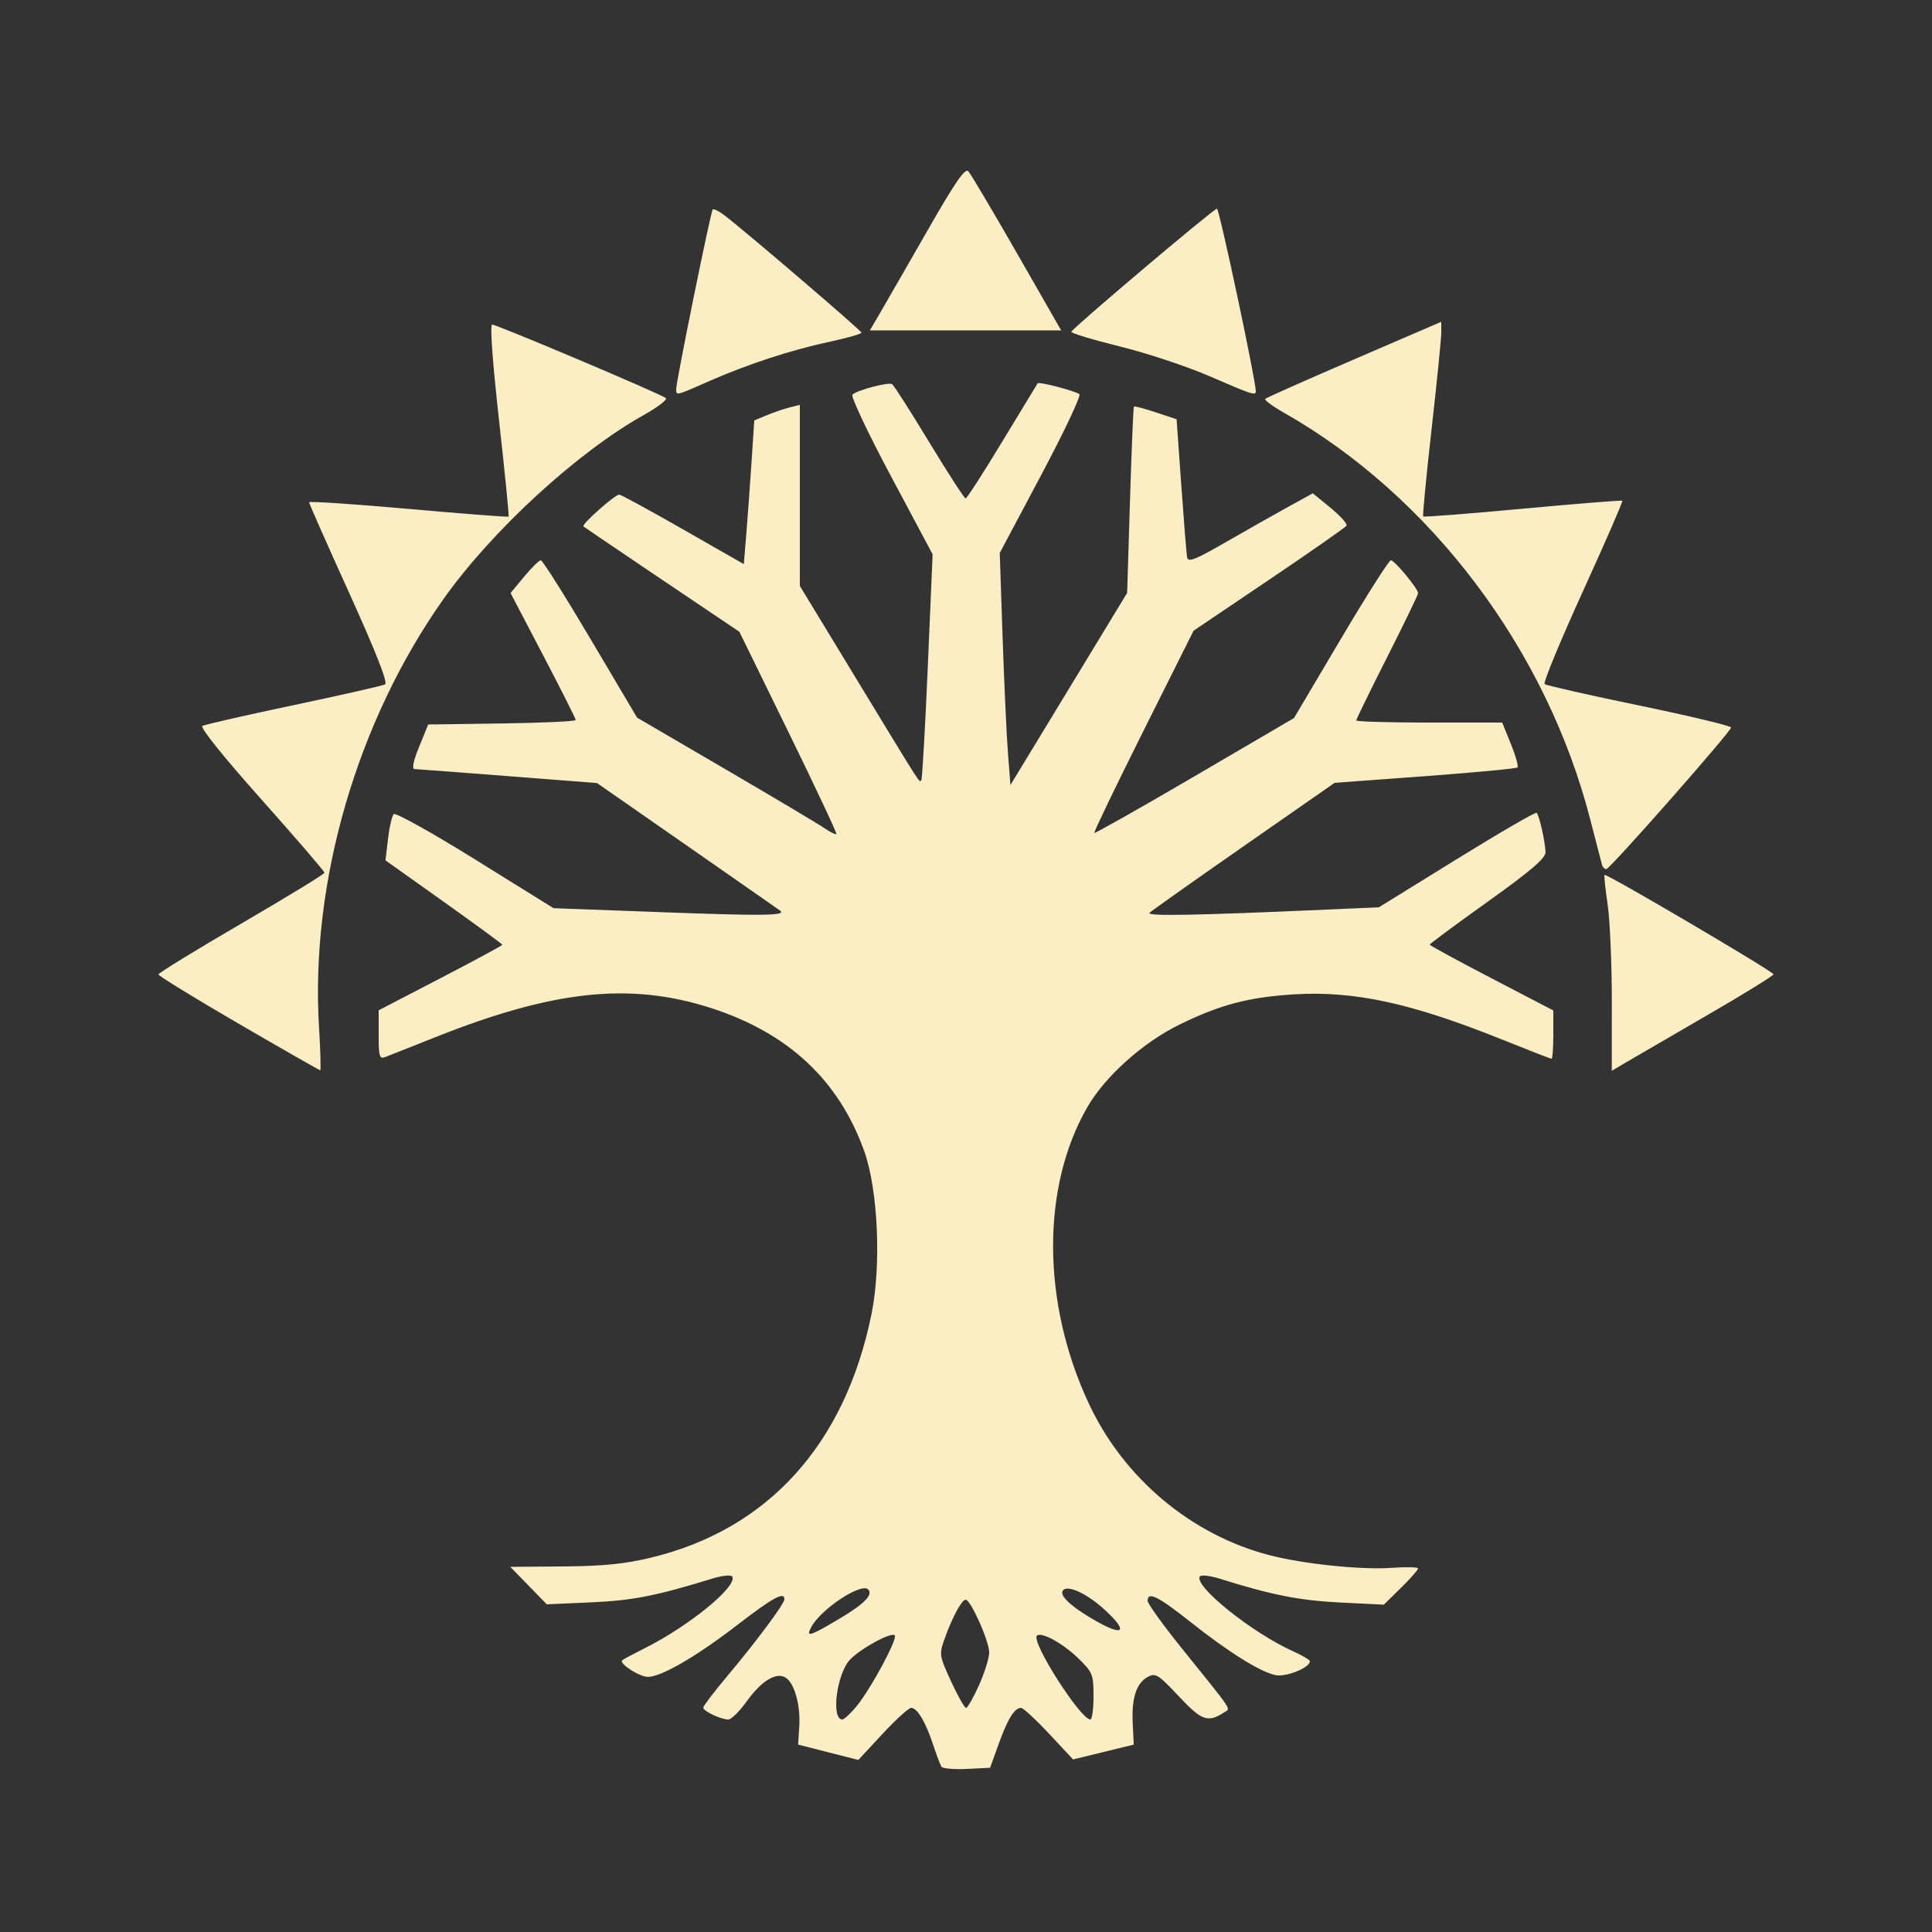 <svg
   version="1.1"
   id="svg2"
   width="1000"
   height="1000"
   viewBox="0 0 1000 1000"
   xmlns="http://www.w3.org/2000/svg">
  <rect x="0" y="0" width="1000" height="1000" fill="#333333" stroke="none"/>
  <path
     style="fill:#fbedc4;stroke-width:2"
     d="m 487.265,914.429 c -0.596,-0.964 -2.556,-6.18 -4.357,-11.591 C 478.989,891.06 474.751,884 471.599,884 c -1.27,0 -7.939,6.061 -14.821,13.47 L 444.266,910.94 428.682,906.97 413.098,903 l 0.603,-9.51 c 0.706,-11.134 -2.623,-22.688 -7.289,-25.299 -4.902,-2.743 -12.426,1.988 -20.055,12.612 C 382.724,885.861 378.5,890 376.97,890 373.118,890 364,885.683 364,883.86 c 0,-0.824 5.545,-8.104 12.322,-16.179 C 391.683,849.379 406,830.13 406,827.78 c 0,-4.141 -5.896,-0.919 -24.404,13.335 -21.21,16.335 -39.454,26.912 -46.299,26.841 -4.37,-0.045 -15.038,-6.942 -13.267,-8.578 0.534,-0.493 5.92,-3.379 11.97,-6.414 22.945,-11.509 48.005,-32.101 44.994,-36.973 -0.602,-0.974 -5.342,-0.457 -10.544,1.15 C 339.708,826.019 327.468,828.416 306,829.369 l -23,1.021 -9.429,-9.695 -9.429,-9.695 27.429,-0.214 c 20.727,-0.162 31.827,-1.276 45.429,-4.561 60.61,-14.637 100.433,-58.677 114.115,-126.197 5.081,-25.076 3.355,-64.083 -3.716,-83.983 C 434.326,559.257 408.018,534.637 368.008,521.75 326.124,508.26 286.479,512.483 225,536.983 c -12.1,4.822 -23.575,9.37 -25.5,10.106 -3.107,1.188 -3.5,-0.092 -3.5,-11.411 v -12.75 l 32,-16.618 c 17.6,-9.14 32,-16.922 32,-17.294 0,-0.372 -13.606,-10.354 -30.236,-22.184 l -30.236,-21.508 1.309,-11.135 c 0.72,-6.124 2.059,-11.886 2.977,-12.803 0.917,-0.917 19.896,9.662 42.175,23.509 l 40.507,25.177 57.902,2.147 c 50.915,1.888 62.727,1.714 59.435,-0.874 C 403.375,470.984 381.851,455.979 356.003,437.999 L 309.006,405.308 263.003,401.725 c -25.302,-1.97 -47.066,-3.615 -48.365,-3.654 -1.559,-0.047 -0.771,-3.983 2.315,-11.572 l 4.677,-11.5 38.185,-0.543 C 280.817,374.158 298,373.358 298,372.68 c 0,-0.679 -7.591,-15.748 -16.869,-33.487 l -16.869,-32.253 7.035,-8.47 C 275.166,293.811 279.052,290 279.932,290 c 0.88,0 12.451,18.328 25.714,40.728 l 24.113,40.728 45.621,26.637 c 25.091,14.65 48.147,28.371 51.236,30.49 3.088,2.119 5.92,3.53 6.293,3.135 C 433.28,431.323 422.136,407.6 408.143,379 L 382.7,327 342.85,300.168 c -21.918,-14.758 -40.3,-27.224 -40.85,-27.703 -1.154,-1.004 16.232,-16.451 18.525,-16.46 0.839,-0.002 15.689,8.092 33,17.99 L 385,291.99 l 1.277,-15.495 c 0.703,-8.522 1.92,-25.255 2.705,-37.183 l 1.428,-21.688 6.405,-2.676 c 3.523,-1.472 8.831,-3.285 11.795,-4.029 L 414,209.566 v 46.857 46.857 l 30.31,49.859 c 33.811,55.619 31.379,51.837 32.564,50.652 0.481,-0.481 1.993,-26.976 3.361,-58.879 l 2.487,-58.005 -21.641,-40.574 c -11.929,-22.365 -20.842,-41.266 -19.861,-42.117 2.72,-2.358 18.645,-6.538 20.511,-5.384 0.907,0.56 9.573,14.102 19.259,30.093 9.686,15.991 18.15,29.065 18.811,29.054 0.66,-0.012 9.217,-13.286 19.015,-29.5 9.798,-16.214 18.014,-29.745 18.257,-30.07 0.724,-0.968 19.788,4.008 21.606,5.64 0.923,0.828 -7.973,19.658 -19.769,41.843 l -21.446,40.338 1.471,43.385 c 0.809,23.862 2.055,50.885 2.769,60.051 L 523,406.333 l 30.207,-49.722 30.207,-49.722 1.475,-47.945 c 0.811,-26.37 1.724,-48.201 2.029,-48.515 0.305,-0.313 5.398,1.037 11.318,3 L 609,217 l 2.415,33.914 c 1.328,18.653 2.678,35.491 3,37.419 0.49,2.934 3.843,1.628 20.585,-8.013 11,-6.335 25.517,-14.546 32.261,-18.249 l 12.261,-6.731 9.219,7.554 c 5.07,4.155 8.761,8.296 8.201,9.202 -0.56,0.906 -18.598,13.507 -40.085,28.001 l -39.067,26.354 -26.011,51.992 c -14.306,28.595 -25.712,52.29 -25.348,52.654 0.365,0.365 23.766,-12.858 52.002,-29.384 l 51.339,-30.047 24.182,-40.833 C 707.254,308.375 718.93,290 719.9,290 721.836,290 734,304.692 734,307.031 c 0,0.801 -7.2,15.691 -16,33.09 -8.8,17.399 -16,32.139 -16,32.756 0,0.617 16.995,1.122 37.768,1.122 h 37.768 l 4.494,11.072 c 2.472,6.09 4.008,11.558 3.414,12.152 -0.594,0.594 -22.134,2.631 -47.866,4.527 l -46.786,3.447 -46.895,32.666 C 618.103,455.83 596.1,471.396 595,472.455 c -1.919,1.846 23.476,1.385 92.356,-1.677 l 26.356,-1.172 40.346,-24.935 c 22.19,-13.714 40.784,-24.497 41.319,-23.961 1.365,1.365 4.519,15.448 4.576,20.436 0.035,3.079 -7.671,9.663 -29.952,25.591 -16.5,11.795 -30,21.787 -30,22.205 0,0.418 14.397,8.252 31.993,17.409 L 803.985,523 l 0.008,12.5 c 0.004,6.875 -0.411,12.5 -0.922,12.5 -0.511,0 -11.986,-4.452 -25.5,-9.894 -46.805,-18.847 -76.59,-25.336 -107.57,-23.437 -23.722,1.454 -38.419,5.326 -59.557,15.69 -18.806,9.221 -38.299,26.637 -47.458,42.401 -24.169,41.6 -23.851,101.856 0.813,154.203 18.073,38.359 52.907,67.502 93.202,77.978 17.664,4.592 47.548,7.7 63.246,6.576 7.564,-0.541 13.754,-0.392 13.754,0.332 0,0.724 -3.99,5.232 -8.866,10.018 l -8.866,8.701 -22.634,-1.115 c -20.924,-1.031 -35.607,-3.93 -62.084,-12.26 -5.198,-1.635 -9.943,-2.177 -10.544,-1.203 -3.098,5.013 27.209,29.26 48.512,38.813 4.665,2.092 8.483,4.373 8.483,5.069 0,3.349 -12.468,8.342 -17.87,7.156 -8.089,-1.777 -24.261,-11.904 -44.077,-27.603 C 599.3,826.153 594,823.549 594,828.591 c 0,1.425 7.875,12.368 17.5,24.318 27.279,33.868 25.506,31.221 22.307,33.301 -8.632,5.613 -11.694,4.553 -23.626,-8.183 -10.556,-11.267 -12.074,-12.225 -16.016,-10.115 -5.973,3.197 -8.512,10.95 -7.873,24.044 L 586.829,903 571.122,906.842 555.415,910.683 542.961,897.342 C 536.111,890.004 529.603,884 528.498,884 c -3.4,0 -6.818,5.492 -11.525,18.515 L 512.46,915 l -12.056,0.591 c -6.631,0.325 -12.543,-0.198 -13.139,-1.161 z M 443.354,883.149 c 7.428,-9.013 21.425,-35.037 19.747,-36.714 -1.811,-1.811 -17.774,6.893 -23.163,12.63 C 433.057,866.391 430.043,890 435.989,890 c 0.946,0 4.26,-3.083 7.365,-6.851 z M 566,877.998 c 0,-11.371 -0.42,-12.409 -7.985,-19.751 -7.984,-7.748 -19.113,-13.816 -21.309,-11.62 C 533.58,849.753 559.254,890 564.374,890 565.268,890 566,884.599 566,877.998 Z M 506.727,872.25 C 509.627,865.787 512,858.162 512,855.305 512,849.426 502.44,828 499.817,828 c -2.047,0 -7.062,9.356 -11.004,20.529 -2.733,7.747 -2.593,8.63 3.465,21.773 3.473,7.534 6.958,13.698 7.745,13.698 0.787,0 3.804,-5.288 6.704,-11.75 z M 434.509,837.836 c 12.856,-7.638 17.553,-12.44 14.831,-15.162 -3.617,-3.617 -24.448,10.186 -29.435,19.503 -2.922,5.461 -0.864,4.849 14.604,-4.34 z m 136.856,-5.007 c -8.756,-7.927 -18.417,-12.443 -21.03,-9.83 -2.459,2.459 3.485,8.234 15.875,15.421 15.647,9.077 18.244,6.26 5.155,-5.59 z M 123.5,529.84 C 100.675,516.575 82.011,505.109 82.024,504.361 82.037,503.612 101.362,491.75 124.968,478 c 23.606,-13.75 42.945,-25.57 42.976,-26.266 0.031,-0.696 -14.679,-17.796 -32.689,-38 -19.517,-21.895 -31.838,-37.245 -30.5,-37.999 1.235,-0.696 22.495,-5.538 47.245,-10.76 24.75,-5.223 46.039,-10.054 47.31,-10.735 1.546,-0.83 -4.57,-16.422 -18.5,-47.164 C 169.364,281.818 160,260.629 160,259.989 c 0,-0.639 23.109,0.893 51.352,3.405 28.244,2.512 51.6,4.32 51.902,4.018 0.302,-0.302 -1.933,-22.794 -4.969,-49.981 C 254.936,187.42 253.541,168 254.736,168 c 2.45,0 87.651,36.048 89.91,38.041 0.905,0.798 -4.194,4.718 -11.332,8.71 -34.479,19.282 -78.64,59.842 -103.745,95.287 -44.747,63.175 -69.002,146.515 -64.454,221.463 0.751,12.375 1.032,22.491 0.625,22.479 -0.407,-0.012 -19.415,-10.874 -42.24,-24.139 z m 710.772,-11.214 c 0.016,-19.594 -0.956,-42.285 -2.157,-50.424 -1.202,-8.139 -1.933,-15.05 -1.624,-15.359 0.889,-0.889 87.425,50.012 87.47,51.45 0.022,0.711 -15.485,10.278 -34.46,21.26 -18.975,10.982 -37.82,21.932 -41.878,24.332 l -7.378,4.365 0.027,-35.625 z M 829.165,447.5 c -0.39,-1.375 -3.122,-11.891 -6.071,-23.369 -22.58,-87.875 -82.462,-167.35 -158.685,-210.605 -5.825,-3.306 -10.108,-6.493 -9.518,-7.084 0.59,-0.59 21.331,-9.805 46.091,-20.478 L 746,166.56 v 5.628 c 0,3.095 -2.261,25.608 -5.025,50.029 -2.763,24.421 -4.709,44.716 -4.324,45.102 0.385,0.385 23.571,-1.419 51.525,-4.011 27.953,-2.591 51.144,-4.451 51.535,-4.132 0.391,0.319 -8.832,21.516 -20.497,47.106 -11.664,25.589 -20.534,47.099 -19.711,47.8 0.823,0.701 22.869,5.694 48.992,11.097 26.122,5.402 47.497,10.522 47.5,11.377 0.006,2.073 -62.556,73.101 -64.558,73.294 -0.86,0.083 -1.882,-0.974 -2.272,-2.349 z M 350,201.374 c 0,-4.054 17.859,-91.9 18.893,-92.934 0.503,-0.503 3.136,0.768 5.852,2.823 10.293,7.79 71.046,59.789 71.148,60.896 0.059,0.638 -7.151,2.719 -16.022,4.625 -20.429,4.39 -42.535,11.594 -62.469,20.358 C 349.592,204.974 350,204.874 350,201.374 Z m 276,-6.675 c -11.55,-5.012 -32.467,-11.945 -46.483,-15.406 -14.016,-3.461 -25.266,-6.865 -25,-7.564 C 555.303,169.658 628.232,108 629.894,108 c 1.212,0 20.111,88.825 20.107,94.5 -0.002,2.409 -1.889,1.795 -24.001,-7.801 z M 456.086,161 c 3.211,-5.5 14.18,-24.572 24.376,-42.382 C 494.308,94.433 499.557,86.84 501.199,88.618 502.409,89.928 513.717,109 526.329,131 l 22.931,40 h -49.507 -49.507 z"
     id="path3632" />
</svg>
